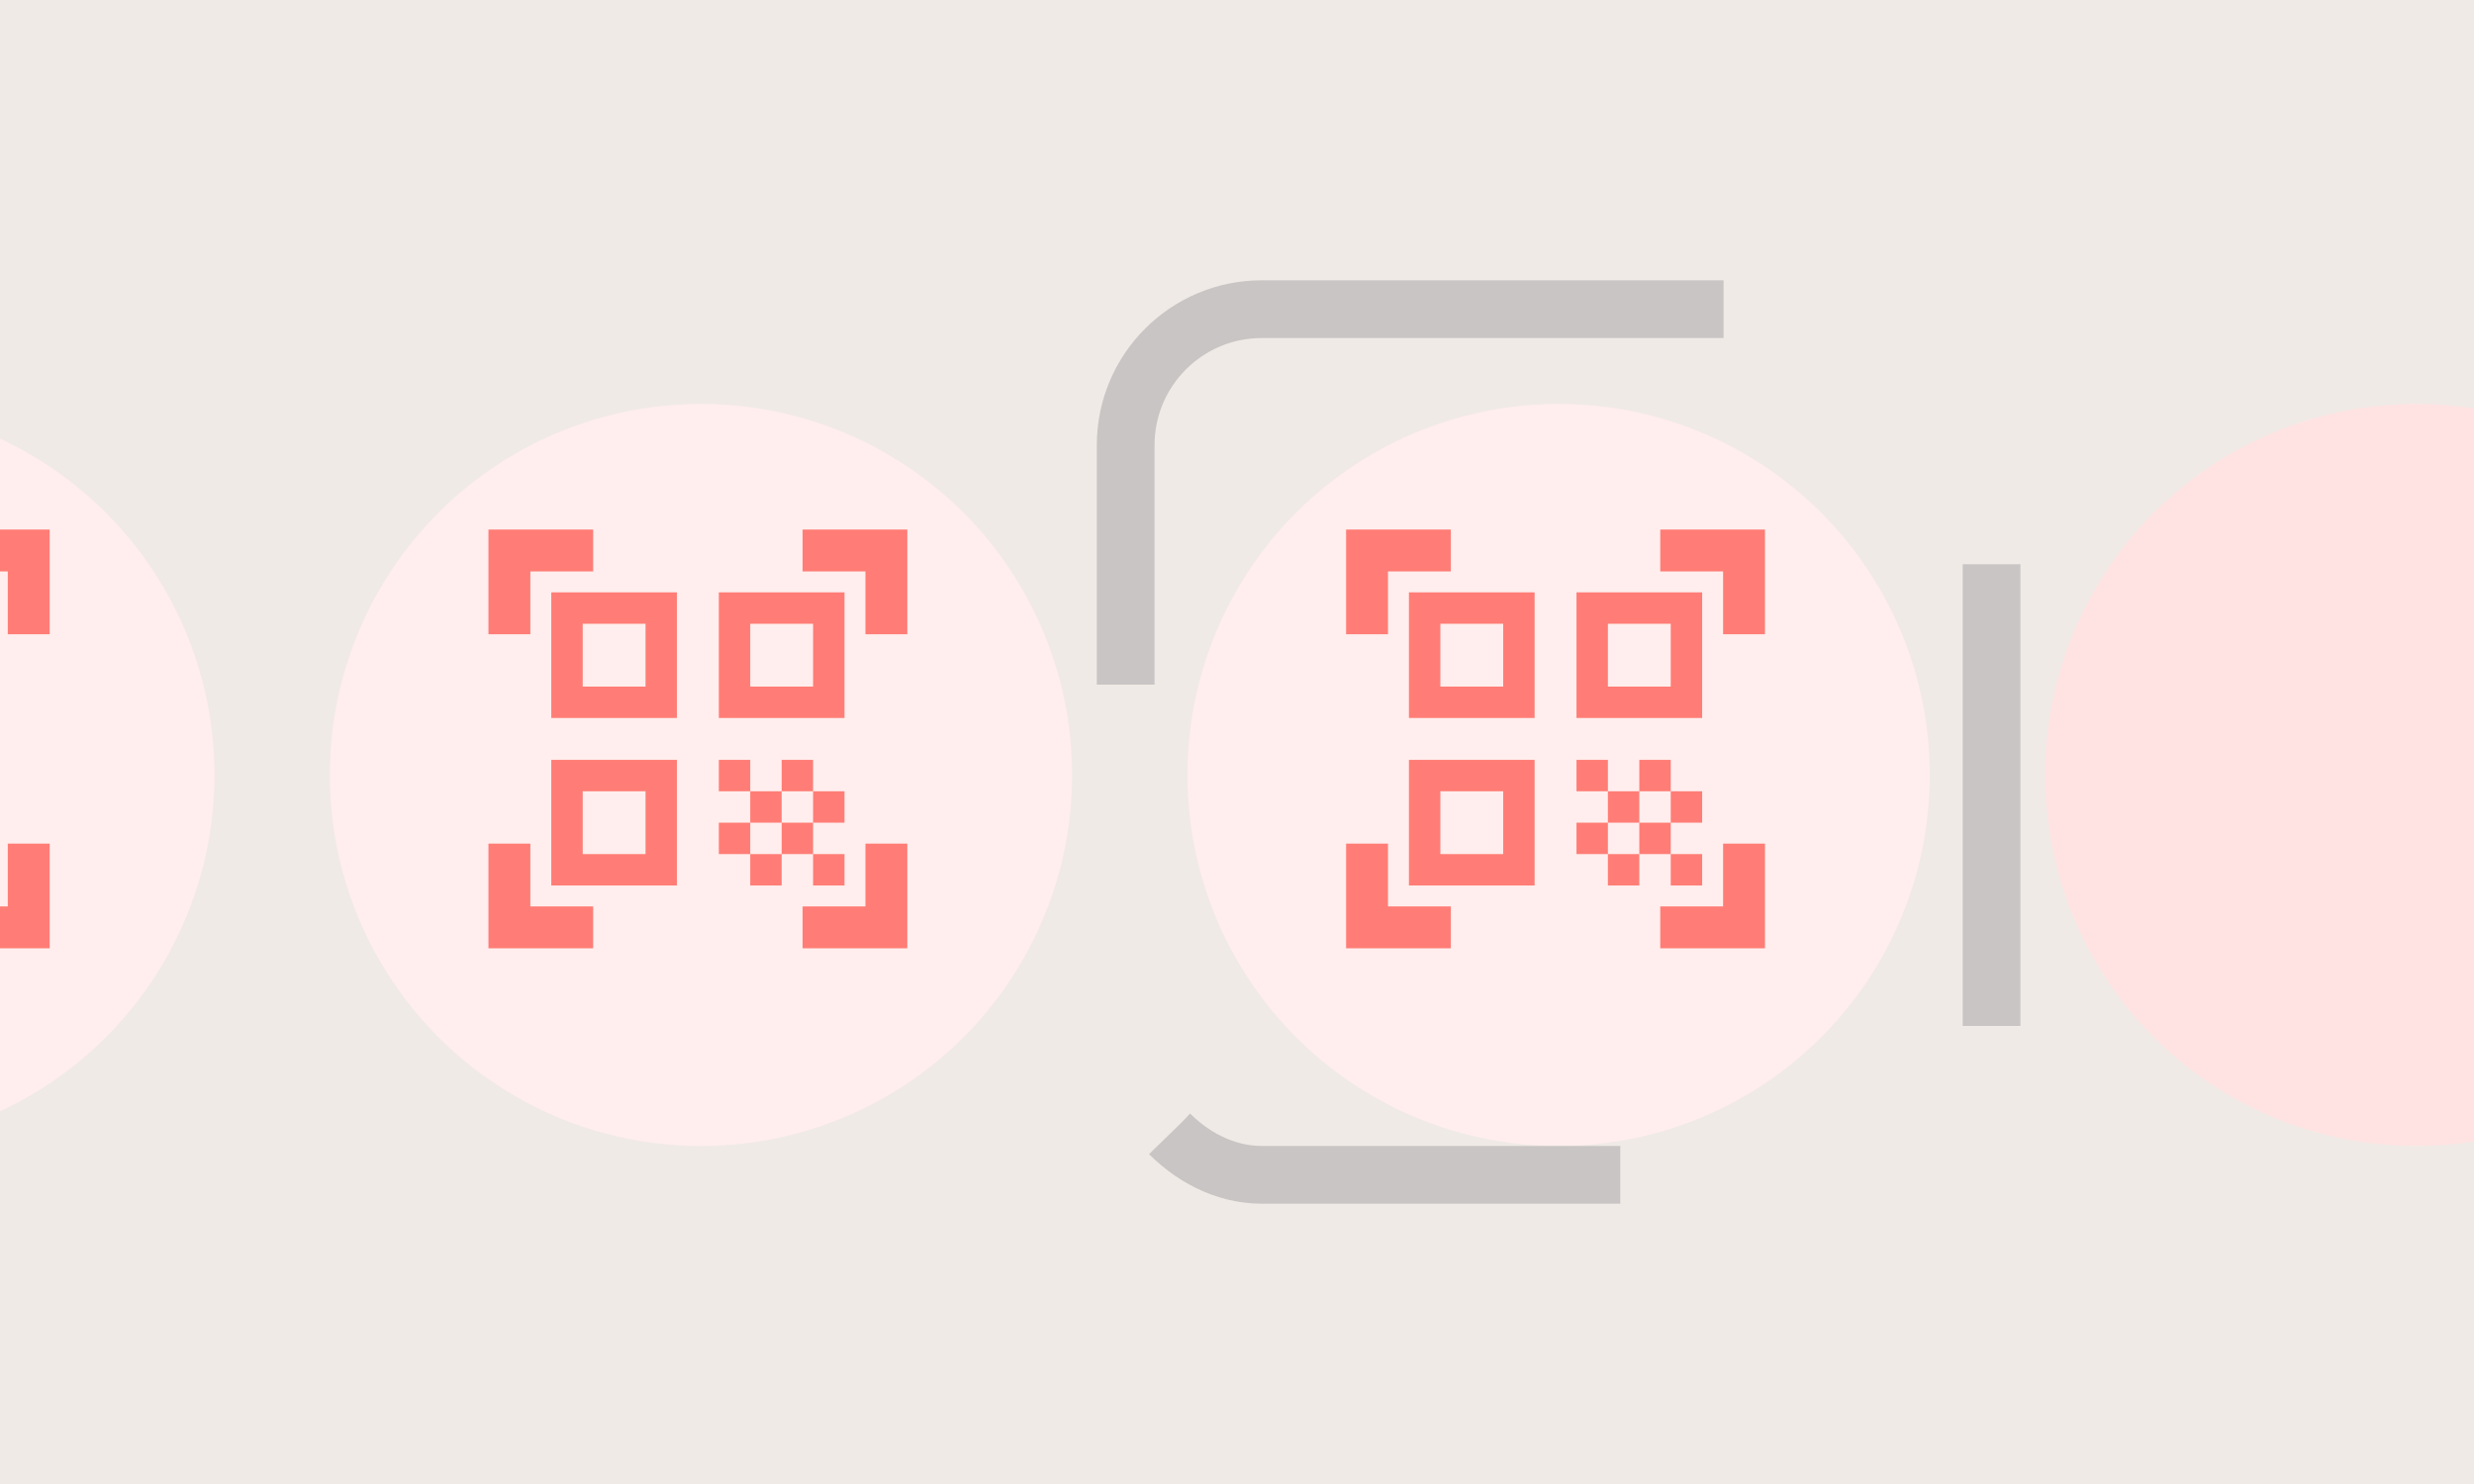 <svg width="300" height="180" viewBox="0 0 300 180" fill="none" xmlns="http://www.w3.org/2000/svg">
<g clip-path="url(#clip0_232_2217)">
<rect width="300" height="180" fill="#F0EAE6"/>
<g filter="url(#filter0_d_232_2217)">
<circle cx="189" cy="90" r="45" fill="#FFEEED"/>
</g>
<mask id="mask0_232_2217" style="mask-type:alpha" maskUnits="userSpaceOnUse" x="152" y="53" width="73" height="73">
<rect x="152" y="53" width="73" height="73" fill="#FF7D76"/>
</mask>
<g mask="url(#mask0_232_2217)">
<path d="M163.23 76.929V64.231H175.929V69.31H168.31V76.929H163.23ZM163.23 115.023V102.325H168.31V109.944H175.929V115.023H163.23ZM201.325 115.023V109.944H208.944V102.325H214.023V115.023H201.325ZM208.944 76.929V69.31H201.325V64.231H214.023V76.929H208.944ZM202.595 103.595H206.404V107.404H202.595V103.595ZM202.595 95.976H206.404V99.785H202.595V95.976ZM198.785 99.785H202.595V103.595H198.785V99.785ZM194.976 103.595H198.785V107.404H194.976V103.595ZM191.167 99.785H194.976V103.595H191.167V99.785ZM198.785 92.167H202.595V95.976H198.785V92.167ZM194.976 95.976H198.785V99.785H194.976V95.976ZM191.167 92.167H194.976V95.976H191.167V92.167ZM206.404 71.849V87.087H191.167V71.849H206.404ZM186.087 92.167V107.404H170.849V92.167H186.087ZM186.087 71.849V87.087H170.849V71.849H186.087ZM182.278 103.595V95.976H174.659V103.595H182.278ZM182.278 83.278V75.659H174.659V83.278H182.278ZM202.595 83.278V75.659H194.976V83.278H202.595Z" fill="#FF7D76"/>
</g>
<g filter="url(#filter1_d_232_2217)">
<circle cx="293" cy="90" r="45" fill="#FFE3E2"/>
</g>
<g filter="url(#filter2_d_232_2217)">
<circle cx="85" cy="90" r="45" fill="#FFEEED"/>
</g>
<mask id="mask1_232_2217" style="mask-type:alpha" maskUnits="userSpaceOnUse" x="48" y="53" width="73" height="73">
<rect x="48" y="53" width="73" height="73" fill="#FF7D76"/>
</mask>
<g mask="url(#mask1_232_2217)">
<path d="M59.23 76.929V64.231H71.929V69.31H64.31V76.929H59.23ZM59.23 115.023V102.325H64.31V109.944H71.929V115.023H59.23ZM97.325 115.023V109.944H104.944V102.325H110.023V115.023H97.325ZM104.944 76.929V69.31H97.325V64.231H110.023V76.929H104.944ZM98.595 103.595H102.404V107.404H98.595V103.595ZM98.595 95.976H102.404V99.785H98.595V95.976ZM94.785 99.785H98.595V103.595H94.785V99.785ZM90.976 103.595H94.785V107.404H90.976V103.595ZM87.167 99.785H90.976V103.595H87.167V99.785ZM94.785 92.167H98.595V95.976H94.785V92.167ZM90.976 95.976H94.785V99.785H90.976V95.976ZM87.167 92.167H90.976V95.976H87.167V92.167ZM102.404 71.849V87.087H87.167V71.849H102.404ZM82.087 92.167V107.404H66.849V92.167H82.087ZM82.087 71.849V87.087H66.849V71.849H82.087ZM78.278 103.595V95.976H70.659V103.595H78.278ZM78.278 83.278V75.659H70.659V83.278H78.278ZM98.595 83.278V75.659H90.976V83.278H98.595Z" fill="#FF7D76"/>
</g>
<g filter="url(#filter3_d_232_2217)">
<circle cx="-19" cy="90" r="45" fill="#FFEEED"/>
</g>
<mask id="mask2_232_2217" style="mask-type:alpha" maskUnits="userSpaceOnUse" x="-56" y="53" width="73" height="73">
<rect x="-56" y="53" width="73" height="73" fill="#FF7D76"/>
</mask>
<g mask="url(#mask2_232_2217)">
<path d="M-44.77 76.929V64.231H-32.071V69.31H-39.69V76.929H-44.77ZM-44.77 115.023V102.325H-39.69V109.944H-32.071V115.023H-44.77ZM-6.675 115.023V109.944H0.944V102.325H6.023V115.023H-6.675ZM0.944 76.929V69.31H-6.675V64.231H6.023V76.929H0.944ZM-5.405 103.595H-1.596V107.404H-5.405V103.595ZM-5.405 95.976H-1.596V99.785H-5.405V95.976ZM-9.215 99.785H-5.405V103.595H-9.215V99.785ZM-13.024 103.595H-9.215V107.404H-13.024V103.595ZM-16.833 99.785H-13.024V103.595H-16.833V99.785ZM-9.215 92.167H-5.405V95.976H-9.215V92.167ZM-13.024 95.976H-9.215V99.785H-13.024V95.976ZM-16.833 92.167H-13.024V95.976H-16.833V92.167ZM-1.596 71.849V87.087H-16.833V71.849H-1.596ZM-21.913 92.167V107.404H-37.151V92.167H-21.913ZM-21.913 71.849V87.087H-37.151V71.849H-21.913ZM-25.722 103.595V95.976H-33.341V103.595H-25.722ZM-25.722 83.278V75.659H-33.341V83.278H-25.722ZM-5.405 83.278V75.659H-13.024V83.278H-5.405Z" fill="#FF7D76"/>
</g>
<rect x="136.5" y="37.5" width="105" height="105" rx="16.5" stroke="#C8C5C4" stroke-width="7" stroke-dasharray="56 56"/>
</g>
<defs>
<filter id="filter0_d_232_2217" x="140" y="45" width="98" height="98" filterUnits="userSpaceOnUse" color-interpolation-filters="sRGB">
<feFlood flood-opacity="0" result="BackgroundImageFix"/>
<feColorMatrix in="SourceAlpha" type="matrix" values="0 0 0 0 0 0 0 0 0 0 0 0 0 0 0 0 0 0 127 0" result="hardAlpha"/>
<feOffset dy="4"/>
<feGaussianBlur stdDeviation="2"/>
<feComposite in2="hardAlpha" operator="out"/>
<feColorMatrix type="matrix" values="0 0 0 0 1 0 0 0 0 0.452 0 0 0 0 0.452 0 0 0 0.25 0"/>
<feBlend mode="normal" in2="BackgroundImageFix" result="effect1_dropShadow_232_2217"/>
<feBlend mode="normal" in="SourceGraphic" in2="effect1_dropShadow_232_2217" result="shape"/>
</filter>
<filter id="filter1_d_232_2217" x="244" y="45" width="98" height="98" filterUnits="userSpaceOnUse" color-interpolation-filters="sRGB">
<feFlood flood-opacity="0" result="BackgroundImageFix"/>
<feColorMatrix in="SourceAlpha" type="matrix" values="0 0 0 0 0 0 0 0 0 0 0 0 0 0 0 0 0 0 127 0" result="hardAlpha"/>
<feOffset dy="4"/>
<feGaussianBlur stdDeviation="2"/>
<feComposite in2="hardAlpha" operator="out"/>
<feColorMatrix type="matrix" values="0 0 0 0 1 0 0 0 0 0.452 0 0 0 0 0.452 0 0 0 0.25 0"/>
<feBlend mode="normal" in2="BackgroundImageFix" result="effect1_dropShadow_232_2217"/>
<feBlend mode="normal" in="SourceGraphic" in2="effect1_dropShadow_232_2217" result="shape"/>
</filter>
<filter id="filter2_d_232_2217" x="36" y="45" width="98" height="98" filterUnits="userSpaceOnUse" color-interpolation-filters="sRGB">
<feFlood flood-opacity="0" result="BackgroundImageFix"/>
<feColorMatrix in="SourceAlpha" type="matrix" values="0 0 0 0 0 0 0 0 0 0 0 0 0 0 0 0 0 0 127 0" result="hardAlpha"/>
<feOffset dy="4"/>
<feGaussianBlur stdDeviation="2"/>
<feComposite in2="hardAlpha" operator="out"/>
<feColorMatrix type="matrix" values="0 0 0 0 1 0 0 0 0 0.452 0 0 0 0 0.452 0 0 0 0.25 0"/>
<feBlend mode="normal" in2="BackgroundImageFix" result="effect1_dropShadow_232_2217"/>
<feBlend mode="normal" in="SourceGraphic" in2="effect1_dropShadow_232_2217" result="shape"/>
</filter>
<filter id="filter3_d_232_2217" x="-68" y="45" width="98" height="98" filterUnits="userSpaceOnUse" color-interpolation-filters="sRGB">
<feFlood flood-opacity="0" result="BackgroundImageFix"/>
<feColorMatrix in="SourceAlpha" type="matrix" values="0 0 0 0 0 0 0 0 0 0 0 0 0 0 0 0 0 0 127 0" result="hardAlpha"/>
<feOffset dy="4"/>
<feGaussianBlur stdDeviation="2"/>
<feComposite in2="hardAlpha" operator="out"/>
<feColorMatrix type="matrix" values="0 0 0 0 1 0 0 0 0 0.452 0 0 0 0 0.452 0 0 0 0.25 0"/>
<feBlend mode="normal" in2="BackgroundImageFix" result="effect1_dropShadow_232_2217"/>
<feBlend mode="normal" in="SourceGraphic" in2="effect1_dropShadow_232_2217" result="shape"/>
</filter>
<clipPath id="clip0_232_2217">
<rect width="300" height="180" fill="white"/>
</clipPath>
</defs>
</svg>

